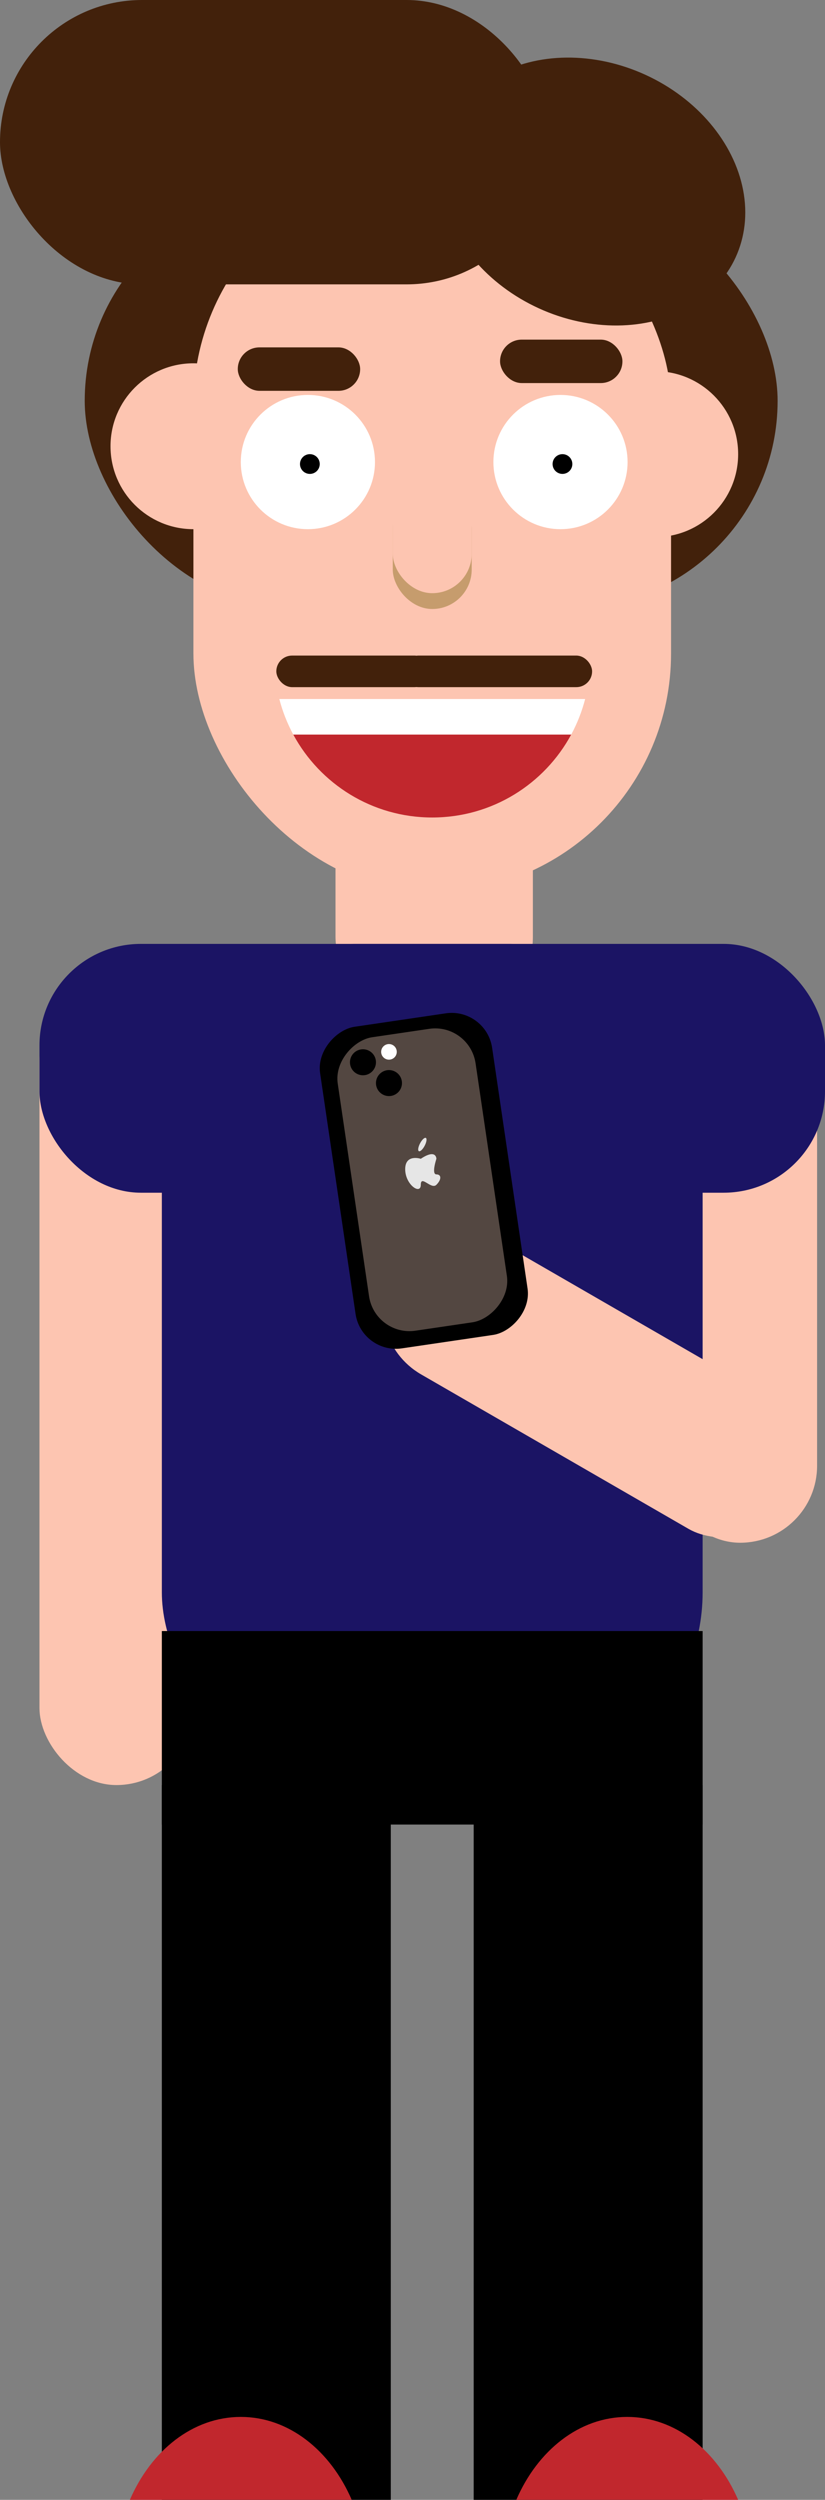 <?xml version="1.0" encoding="UTF-8"?><svg xmlns="http://www.w3.org/2000/svg" viewBox="0 0 158.63 480.43"><rect x="0" y="0" width="158.63" height="480.43" fill="#808080" stroke="none"/><defs><style>.d{fill:#e6e6e6;}.e{fill:#fff;}.f{fill:#fdc5b1;}.g{fill:#c1272d;}.h{fill:#c69c6d;}.i{fill:#42210b;}.j{fill:#1b1464;}.k{fill:#534741;}</style></defs><g id="a"/><g id="b"><g id="c"><rect class="i" x="16.29" y="37.19" width="133.23" height="79.69" rx="39.85" ry="39.85"/><rect class="f" x="7.59" y="188.99" width="29.6" height="154.07" rx="14.8" ry="14.8"/><rect class="f" x="127.51" y="188.99" width="29.6" height="107.5" rx="14.8" ry="14.8"/><circle class="f" cx="125.99" cy="87.28" r="15.94"/><circle class="f" cx="37.19" cy="85.76" r="15.94"/><rect class="f" x="64.51" y="141.25" width="37.95" height="57.71" rx="18.97" ry="18.97"/><rect class="f" x="37.19" y="31.88" width="91.84" height="139.65" rx="45.92" ry="45.92"/><circle class="e" cx="59.2" cy="88.8" r="12.9"/><circle class="e" cx="107.77" cy="88.8" r="12.9"/><circle cx="59.58" cy="89.18" r="1.9"/><circle cx="108.15" cy="89.18" r="1.9"/><rect class="i" x="96.15" y="65.27" width="23.53" height="8.35" rx="4.17" ry="4.17"/><path class="g" d="M83.11,157.11h0c11.55,0,21.59-6.45,26.72-15.94H56.39c5.13,9.49,15.17,15.94,26.72,15.94Z"/><path class="e" d="M53.71,134.34c.62,2.41,1.53,4.69,2.68,6.83h53.44c1.16-2.14,2.06-4.43,2.68-6.83H53.71Z"/><rect class="i" x="53.13" y="125.99" width="29.6" height="6.07" rx="3.04" ry="3.04"/><rect class="i" x="77.42" y="125.99" width="36.43" height="6.07" rx="3.04" ry="3.04"/><rect class="h" x="75.52" y="93.96" width="15.18" height="23.08" rx="7.59" ry="7.59"/><rect class="f" x="75.52" y="90.92" width="15.18" height="23.08" rx="7.59" ry="7.59"/><rect class="j" x="31.12" y="181.4" width="103.98" height="161.66" rx="37.04" ry="37.04"/><rect x="31.12" y="313.46" width="103.98" height="37.19"/><rect x="31.12" y="343.06" width="44.02" height="137.38"/><rect x="91.08" y="343.06" width="44.02" height="137.38"/><path class="g" d="M120.6,464.49h0c-9.22,0-17.23,6.45-21.33,15.94h42.66c-4.1-9.49-12.11-15.94-21.33-15.94Z"/><path class="g" d="M46.3,464.49h0c-9.22,0-17.23,6.45-21.33,15.94h42.66c-4.1-9.49-12.11-15.94-21.33-15.94Z"/><rect class="i" x="0" y="0" width="105.5" height="54.65" rx="27.32" ry="27.32"/><ellipse class="i" cx="113.85" cy="36.81" rx="24.67" ry="30.36" transform="translate(33 125.02) rotate(-65.41)"/><rect class="j" x="7.59" y="181.4" width="151.04" height="47.82" rx="19.5" ry="19.5"/><rect class="i" x="45.72" y="66.76" width="23.53" height="8.35" rx="4.17" ry="4.17"/><rect class="f" x="99.3" y="221.68" width="29.6" height="88.98" rx="14.8" ry="14.8" transform="translate(401.65 300.44) rotate(120)"/><rect x="50.26" y="210.23" width="62.47" height="33.43" rx="7.85" ry="7.85" transform="translate(294.14 113.24) rotate(81.62)"/><rect class="k" x="52.71" y="213.34" width="57.01" height="26.79" rx="7.85" ry="7.85" transform="translate(293.68 113.34) rotate(81.62)"/><circle class="e" cx="74.79" cy="202.15" r="1.5"/><circle cx="69.79" cy="204.15" r="2.5"/><circle cx="74.79" cy="208.15" r="2.5"/><ellipse class="d" cx="81.21" cy="219.96" rx="1.44" ry=".5" transform="translate(-151.28 189.54) rotate(-62.28)"/><path class="d" d="M83.91,227.7c-1,1-3-2-3,0s-3,0-3-3,3-2,3-2c0,0-3,2,0,0s3,0,3,0c0,0-1,3,0,3s1,1,0,2Z"/></g></g></svg>